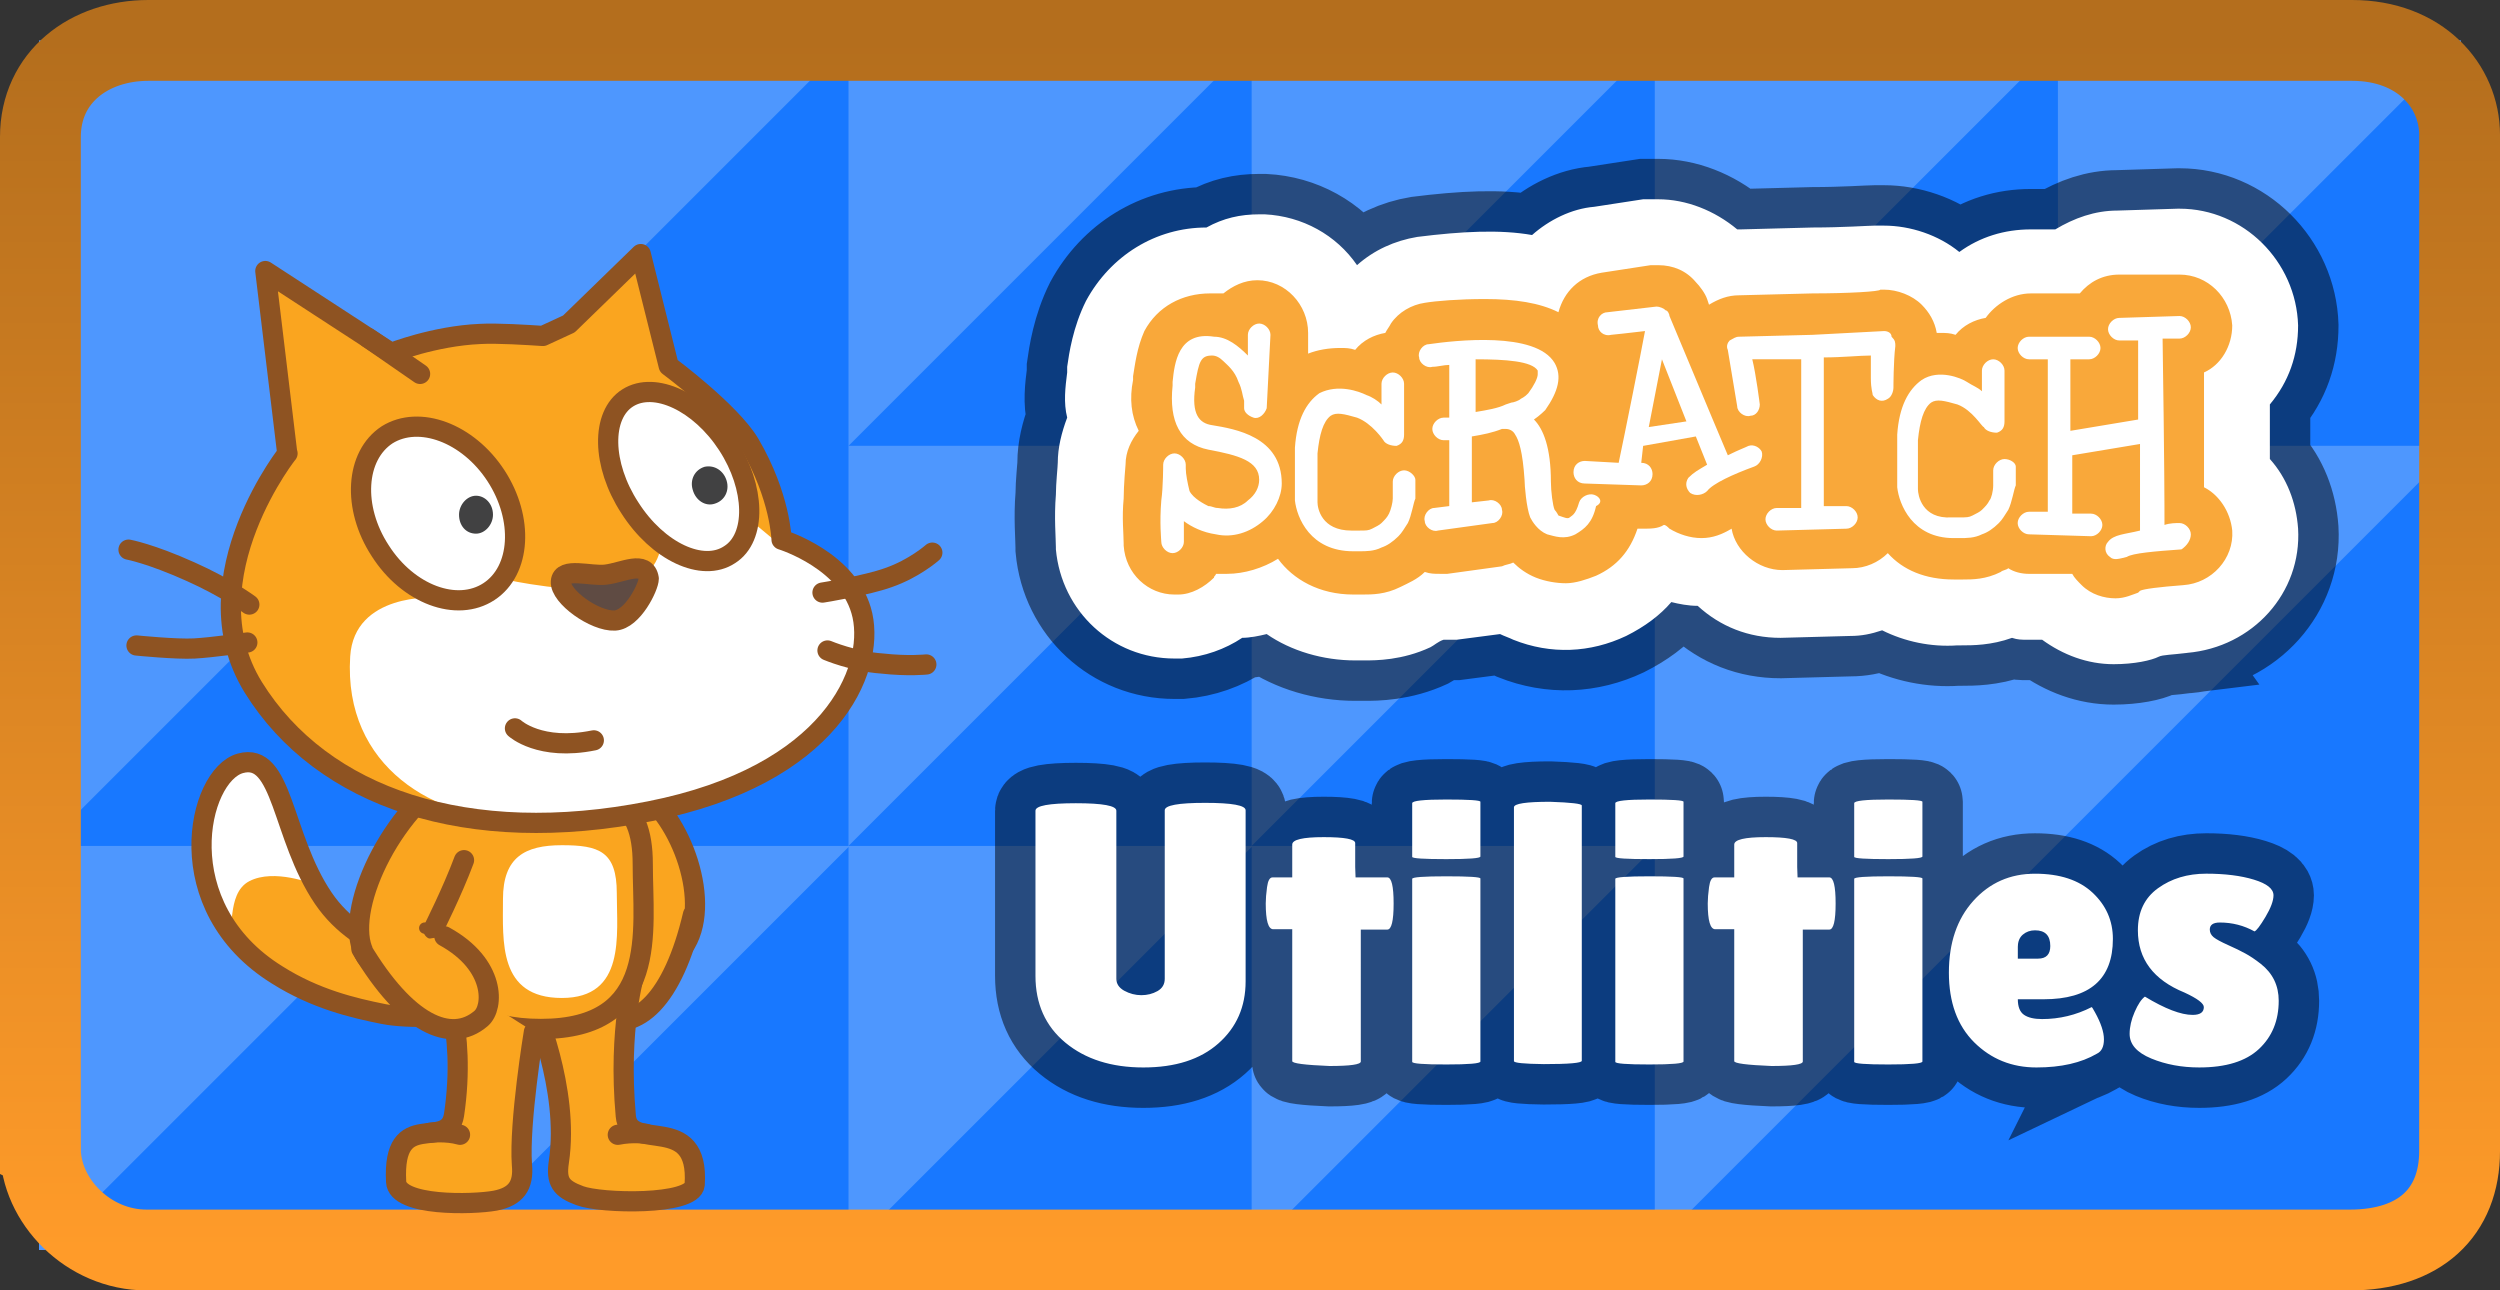 <svg version="1.1" xmlns="http://www.w3.org/2000/svg" xmlns:xlink="http://www.w3.org/1999/xlink" width="309.297" height="159.649" viewBox="0,0,309.297,159.649"><rect x="0" y="0" width="309.297" height="159.649" fill="#333333" stroke="none"/><defs><linearGradient x1="325" y1="125.176" x2="325" y2="274.824" gradientUnits="userSpaceOnUse" id="color-1"><stop offset="0" stop-color="#b46e1d"/><stop offset="1" stop-color="#ff9b29"/></linearGradient></defs><g transform="translate(-170.351,-120.176)"><g data-paper-data="{&quot;isPaintingLayer&quot;:true}" fill-rule="nonzero" stroke-miterlimit="10" stroke-dasharray="" stroke-dashoffset="0" style="mix-blend-mode: normal"><path d="M175.176,274.824v-149.649h299.649v149.649z" fill="#4e97fe" stroke="none" stroke-width="0" stroke-linecap="butt" stroke-linejoin="miter"/><path d="M275.33,274.833l49.874,-49.874v49.874z" fill="#1878ff" stroke="none" stroke-width="0" stroke-linecap="butt" stroke-linejoin="miter"/><path d="M325.203,274.833l49.874,-49.874v49.874z" fill="#1878ff" stroke="none" stroke-width="0" stroke-linecap="butt" stroke-linejoin="miter"/><path d="M225.456,274.833l49.874,-49.874v49.874z" fill="#1878ff" stroke="none" stroke-width="0" stroke-linecap="butt" stroke-linejoin="miter"/><path d="M175.883,274.833l49.874,-49.874v49.874z" fill="#1878ff" stroke="none" stroke-width="0" stroke-linecap="butt" stroke-linejoin="miter"/><path d="M275.33,224.833l49.874,-49.874v49.874z" fill="#1878ff" stroke="none" stroke-width="0" stroke-linecap="butt" stroke-linejoin="miter"/><path d="M325.203,224.833l49.874,-49.874v49.874z" fill="#1878ff" stroke="none" stroke-width="0" stroke-linecap="butt" stroke-linejoin="miter"/><path d="M375.077,274.407l99.447,-99.447v99.447z" fill="#1878ff" stroke="none" stroke-width="0" stroke-linecap="butt" stroke-linejoin="miter"/><path d="M175.883,224.833l99.447,-99.447v99.447z" fill="#1878ff" stroke="none" stroke-width="0" stroke-linecap="butt" stroke-linejoin="miter"/><g fill="#1878ff" stroke="none" stroke-width="0" stroke-linecap="butt" stroke-linejoin="miter"><path d="M275.33,175.333l49.874,-49.874v49.874z"/><path d="M325.203,175.333l49.874,-49.874v49.874z"/><path d="M375.077,175.333l49.874,-49.874v49.874z"/><path d="M424.951,175.333l49.874,-49.874v49.874z"/></g><path d="M175.351,262.329c0,-17.013 0,-95.045 0,-125.206c0,-7.423 6.041,-11.947 13.369,-11.947c29.184,0 220.143,0 272.61,0c8.46,0 13.319,5.658 13.319,11.698c0,16.612 0,95.113 0,125.705c0,7.602 -4.955,12.246 -13.568,12.246c-52.882,0 -243.677,0 -272.61,0c-7.204,0 -13.119,-6.097 -13.119,-12.496z" data-paper-data="{&quot;index&quot;:null}" fill="none" stroke="url(#color-1)" stroke-width="10" stroke-linecap="butt" stroke-linejoin="miter"/><path d="M314.452,220.424c0,-0.612 1.666,-0.919 4.998,-0.919c3.338,0 5.007,0.306 5.007,0.919v21.163c0,3.14 -1.123,5.701 -3.368,7.682c-2.239,1.981 -5.334,2.972 -9.285,2.972c-3.95,0 -7.162,-1.021 -9.636,-3.062c-2.474,-2.047 -3.71,-4.806 -3.71,-8.276v-20.425c0,-0.618 1.666,-0.928 4.998,-0.928c3.338,0 5.007,0.309 5.007,0.928v20.794c0,0.612 0.321,1.102 0.964,1.468c0.678,0.372 1.387,0.558 2.125,0.558c0.738,0 1.405,-0.168 1.999,-0.504c0.6,-0.342 0.901,-0.85 0.901,-1.522zM338.708,251.502c0,0.372 -1.291,0.558 -3.872,0.558c-3.074,-0.126 -4.611,-0.327 -4.611,-0.603v-16.318h-2.35c-0.618,0 -0.928,-1.063 -0.928,-3.188c0,-0.552 0.054,-1.228 0.162,-2.026c0.108,-0.798 0.333,-1.198 0.675,-1.198h2.441v-4.062c0,-0.612 1.297,-0.919 3.89,-0.919c2.6,0 3.899,0.246 3.899,0.738v2.954l0.045,1.288h3.926c0.522,0 0.783,1.078 0.783,3.233c0,2.149 -0.261,3.224 -0.783,3.224h-3.278zM353.505,251.502c0,0.246 -1.408,0.369 -4.224,0.369c-2.81,0 -4.215,-0.108 -4.215,-0.324v-22.64c0,-0.21 1.405,-0.315 4.215,-0.315c2.816,0 4.224,0.09 4.224,0.27zM353.505,226.142c0,0.216 -1.408,0.324 -4.224,0.324c-2.81,0 -4.215,-0.093 -4.215,-0.279v-6.637c0,-0.306 1.405,-0.459 4.215,-0.459c2.816,0 4.224,0.093 4.224,0.279zM366.048,251.412c0,0.276 -1.567,0.414 -4.701,0.414c-2.462,-0.03 -3.692,-0.153 -3.692,-0.369v-31.402c0,-0.456 1.492,-0.684 4.476,-0.684c2.612,0.09 3.917,0.243 3.917,0.459zM378.634,251.502c0,0.246 -1.408,0.369 -4.224,0.369c-2.81,0 -4.215,-0.108 -4.215,-0.324v-22.64c0,-0.21 1.405,-0.315 4.215,-0.315c2.816,0 4.224,0.09 4.224,0.27zM378.634,226.142c0,0.216 -1.408,0.324 -4.224,0.324c-2.81,0 -4.215,-0.093 -4.215,-0.279v-6.637c0,-0.306 1.405,-0.459 4.215,-0.459c2.816,0 4.224,0.093 4.224,0.279zM393.392,251.502c0,0.372 -1.291,0.558 -3.872,0.558c-3.074,-0.126 -4.611,-0.327 -4.611,-0.603v-16.318h-2.35c-0.618,0 -0.928,-1.063 -0.928,-3.188c0,-0.552 0.054,-1.228 0.162,-2.026c0.108,-0.798 0.333,-1.198 0.675,-1.198h2.441v-4.062c0,-0.612 1.297,-0.919 3.89,-0.919c2.6,0 3.899,0.246 3.899,0.738v2.954l0.045,1.288h3.926c0.522,0 0.783,1.078 0.783,3.233c0,2.149 -0.261,3.224 -0.783,3.224h-3.278zM408.19,251.502c0,0.246 -1.408,0.369 -4.224,0.369c-2.81,0 -4.215,-0.108 -4.215,-0.324v-22.64c0,-0.21 1.405,-0.315 4.215,-0.315c2.816,0 4.224,0.09 4.224,0.27zM408.19,226.142c0,0.216 -1.408,0.324 -4.224,0.324c-2.81,0 -4.215,-0.093 -4.215,-0.279v-6.637c0,-0.306 1.405,-0.459 4.215,-0.459c2.816,0 4.224,0.093 4.224,0.279zM429.774,250.539c-1.939,1.135 -4.431,1.702 -7.475,1.702c-3.044,0 -5.61,-1.036 -7.7,-3.107c-2.089,-2.077 -3.134,-4.953 -3.134,-8.627c0,-3.674 1.006,-6.631 3.017,-8.87c2.017,-2.245 4.563,-3.368 7.637,-3.368c3.074,0 5.448,0.783 7.123,2.35c1.675,1.567 2.513,3.473 2.513,5.719c0,4.977 -2.858,7.466 -8.573,7.466h-3.188c0,0.925 0.252,1.564 0.756,1.918c0.51,0.354 1.258,0.531 2.242,0.531c2.155,0 4.2,-0.492 6.133,-1.477c0.03,-0.03 0.168,0.183 0.414,0.639c0.738,1.327 1.108,2.444 1.108,3.35c0,0.907 -0.291,1.498 -0.874,1.774zM424.01,237.21c0,-1.291 -0.63,-1.936 -1.891,-1.936c-0.582,0 -1.084,0.177 -1.504,0.531c-0.414,0.354 -0.621,0.868 -0.621,1.54v1.432h2.495c1.015,0 1.522,-0.522 1.522,-1.567zM435.72,243.478c2.492,1.507 4.458,2.26 5.899,2.26c0.925,0 1.387,-0.321 1.387,-0.964c0,-0.462 -0.798,-1.063 -2.395,-1.801c-3.842,-1.567 -5.764,-4.134 -5.764,-7.7c0,-2.275 0.829,-4.01 2.486,-5.205c1.663,-1.201 3.653,-1.801 5.971,-1.801c2.323,0 4.29,0.246 5.899,0.738c1.615,0.492 2.422,1.138 2.422,1.936c0,0.672 -0.33,1.564 -0.991,2.675c-0.66,1.105 -1.114,1.702 -1.36,1.792c-1.321,-0.732 -2.75,-1.099 -4.287,-1.099c-0.829,0 -1.243,0.291 -1.243,0.874c0,0.366 0.159,0.681 0.477,0.946c0.324,0.258 0.916,0.579 1.774,0.964c0.865,0.384 1.579,0.732 2.143,1.045c0.57,0.306 1.21,0.735 1.918,1.288c1.477,1.165 2.215,2.687 2.215,4.566c0,2.456 -0.817,4.446 -2.45,5.971c-1.627,1.519 -4.086,2.278 -7.376,2.278c-2.179,0 -4.161,-0.369 -5.944,-1.108c-1.783,-0.738 -2.675,-1.753 -2.675,-3.044c0,-0.859 0.207,-1.762 0.621,-2.711c0.414,-0.955 0.838,-1.588 1.27,-1.9z" fill="none" stroke-opacity="0.502" stroke="#000000" stroke-width="10" stroke-linecap="square" stroke-linejoin="miter"/><path d="M314.452,220.424c0,-0.612 1.666,-0.919 4.998,-0.919c3.338,0 5.007,0.306 5.007,0.919v21.163c0,3.14 -1.123,5.701 -3.368,7.682c-2.239,1.981 -5.334,2.972 -9.285,2.972c-3.95,0 -7.162,-1.021 -9.636,-3.062c-2.474,-2.047 -3.71,-4.806 -3.71,-8.276v-20.425c0,-0.618 1.666,-0.928 4.998,-0.928c3.338,0 5.007,0.309 5.007,0.928v20.794c0,0.612 0.321,1.102 0.964,1.468c0.678,0.372 1.387,0.558 2.125,0.558c0.738,0 1.405,-0.168 1.999,-0.504c0.6,-0.342 0.901,-0.85 0.901,-1.522zM338.708,251.502c0,0.372 -1.291,0.558 -3.872,0.558c-3.074,-0.126 -4.611,-0.327 -4.611,-0.603v-16.318h-2.35c-0.618,0 -0.928,-1.063 -0.928,-3.188c0,-0.552 0.054,-1.228 0.162,-2.026c0.108,-0.798 0.333,-1.198 0.675,-1.198h2.441v-4.062c0,-0.612 1.297,-0.919 3.89,-0.919c2.6,0 3.899,0.246 3.899,0.738v2.954l0.045,1.288h3.926c0.522,0 0.783,1.078 0.783,3.233c0,2.149 -0.261,3.224 -0.783,3.224h-3.278zM353.505,251.502c0,0.246 -1.408,0.369 -4.224,0.369c-2.81,0 -4.215,-0.108 -4.215,-0.324v-22.64c0,-0.21 1.405,-0.315 4.215,-0.315c2.816,0 4.224,0.09 4.224,0.27zM353.505,226.142c0,0.216 -1.408,0.324 -4.224,0.324c-2.81,0 -4.215,-0.093 -4.215,-0.279v-6.637c0,-0.306 1.405,-0.459 4.215,-0.459c2.816,0 4.224,0.093 4.224,0.279zM366.048,251.412c0,0.276 -1.567,0.414 -4.701,0.414c-2.462,-0.03 -3.692,-0.153 -3.692,-0.369v-31.402c0,-0.456 1.492,-0.684 4.476,-0.684c2.612,0.09 3.917,0.243 3.917,0.459zM378.634,251.502c0,0.246 -1.408,0.369 -4.224,0.369c-2.81,0 -4.215,-0.108 -4.215,-0.324v-22.64c0,-0.21 1.405,-0.315 4.215,-0.315c2.816,0 4.224,0.09 4.224,0.27zM378.634,226.142c0,0.216 -1.408,0.324 -4.224,0.324c-2.81,0 -4.215,-0.093 -4.215,-0.279v-6.637c0,-0.306 1.405,-0.459 4.215,-0.459c2.816,0 4.224,0.093 4.224,0.279zM393.392,251.502c0,0.372 -1.291,0.558 -3.872,0.558c-3.074,-0.126 -4.611,-0.327 -4.611,-0.603v-16.318h-2.35c-0.618,0 -0.928,-1.063 -0.928,-3.188c0,-0.552 0.054,-1.228 0.162,-2.026c0.108,-0.798 0.333,-1.198 0.675,-1.198h2.441v-4.062c0,-0.612 1.297,-0.919 3.89,-0.919c2.6,0 3.899,0.246 3.899,0.738v2.954l0.045,1.288h3.926c0.522,0 0.783,1.078 0.783,3.233c0,2.149 -0.261,3.224 -0.783,3.224h-3.278zM408.19,251.502c0,0.246 -1.408,0.369 -4.224,0.369c-2.81,0 -4.215,-0.108 -4.215,-0.324v-22.64c0,-0.21 1.405,-0.315 4.215,-0.315c2.816,0 4.224,0.09 4.224,0.27zM408.19,226.142c0,0.216 -1.408,0.324 -4.224,0.324c-2.81,0 -4.215,-0.093 -4.215,-0.279v-6.637c0,-0.306 1.405,-0.459 4.215,-0.459c2.816,0 4.224,0.093 4.224,0.279zM429.774,250.539c-1.939,1.135 -4.431,1.702 -7.475,1.702c-3.044,0 -5.61,-1.036 -7.7,-3.107c-2.089,-2.077 -3.134,-4.953 -3.134,-8.627c0,-3.674 1.006,-6.631 3.017,-8.87c2.017,-2.245 4.563,-3.368 7.637,-3.368c3.074,0 5.448,0.783 7.123,2.35c1.675,1.567 2.513,3.473 2.513,5.719c0,4.977 -2.858,7.466 -8.573,7.466h-3.188c0,0.925 0.252,1.564 0.756,1.918c0.51,0.354 1.258,0.531 2.242,0.531c2.155,0 4.2,-0.492 6.133,-1.477c0.03,-0.03 0.168,0.183 0.414,0.639c0.738,1.327 1.108,2.444 1.108,3.35c0,0.907 -0.291,1.498 -0.874,1.774zM424.01,237.21c0,-1.291 -0.63,-1.936 -1.891,-1.936c-0.582,0 -1.084,0.177 -1.504,0.531c-0.414,0.354 -0.621,0.868 -0.621,1.54v1.432h2.495c1.015,0 1.522,-0.522 1.522,-1.567zM435.72,243.478c2.492,1.507 4.458,2.26 5.899,2.26c0.925,0 1.387,-0.321 1.387,-0.964c0,-0.462 -0.798,-1.063 -2.395,-1.801c-3.842,-1.567 -5.764,-4.134 -5.764,-7.7c0,-2.275 0.829,-4.01 2.486,-5.205c1.663,-1.201 3.653,-1.801 5.971,-1.801c2.323,0 4.29,0.246 5.899,0.738c1.615,0.492 2.422,1.138 2.422,1.936c0,0.672 -0.33,1.564 -0.991,2.675c-0.66,1.105 -1.114,1.702 -1.36,1.792c-1.321,-0.732 -2.75,-1.099 -4.287,-1.099c-0.829,0 -1.243,0.291 -1.243,0.874c0,0.366 0.159,0.681 0.477,0.946c0.324,0.258 0.916,0.579 1.774,0.964c0.865,0.384 1.579,0.732 2.143,1.045c0.57,0.306 1.21,0.735 1.918,1.288c1.477,1.165 2.215,2.687 2.215,4.566c0,2.456 -0.817,4.446 -2.45,5.971c-1.627,1.519 -4.086,2.278 -7.376,2.278c-2.179,0 -4.161,-0.369 -5.944,-1.108c-1.783,-0.738 -2.675,-1.753 -2.675,-3.044c0,-0.859 0.207,-1.762 0.621,-2.711c0.414,-0.955 0.838,-1.588 1.27,-1.9z" fill="#ffffff" stroke="none" stroke-width="1" stroke-linecap="square" stroke-linejoin="miter"/><path d="M246.049,218.592l5.196,0.819c4.883,5.023 7.631,16.125 1.809,19.667c-0.422,0.258 -8.394,-1.233 -8.91,-1.06" fill="#faa51f" stroke="#8e5322" stroke-width="2.5" stroke-linecap="round" stroke-linejoin="round"/><path d="M256.086,233.331c-2.453,10.475 -6.93,14.628 -11.487,12.7c-1.943,-0.803 -3.165,-6.482 1.847,-11.745" fill="#faa51f" stroke="#8e5322" stroke-width="2.5" stroke-linecap="round" stroke-linejoin="round"/><path d="M232.453,237.467c0.865,0.865 2.596,2.348 -1.235,5.931c-3.828,3.583 -12.476,2.471 -13.464,2.224c-3.706,-0.741 -8.401,-1.853 -13.096,-4.818c-13.589,-8.399 -9.883,-24.708 -4.571,-26.19c5.312,-1.481 5.065,9.02 10.254,16.678c2.347,3.46 5.559,5.313 8.401,6.549c3.953,1.853 12.848,-1.112 13.713,-0.373z" fill="#faa51f" stroke="none" stroke-width="1" stroke-linecap="butt" stroke-linejoin="miter"/><path d="M205.152,219.927c1.358,3.459 3.953,9.636 3.953,9.636c0,0 -4.818,-1.978 -7.906,-0.371c-3.088,1.605 -1.482,7.164 -3.088,5.434c-1.112,-1.975 -2.841,-5.189 -3.088,-9.758c-0.122,-4.571 2.718,-10.13 5.312,-10.377c2.718,0 3.706,2.222 4.818,5.436z" fill="#ffffff" stroke="none" stroke-width="1" stroke-linecap="butt" stroke-linejoin="miter"/><path d="M232.453,237.467c0.865,0.865 2.596,2.348 -1.235,5.931c-3.828,3.583 -12.476,2.471 -13.464,2.224c-3.706,-0.741 -8.401,-1.853 -13.096,-4.818c-13.589,-8.399 -9.883,-24.708 -4.571,-26.19c5.312,-1.481 5.065,9.02 10.254,16.678c2.347,3.46 5.559,5.313 8.401,6.549c3.953,1.853 12.848,-1.112 13.713,-0.373z" fill="none" stroke="#8e5322" stroke-width="2.5" stroke-linecap="round" stroke-linejoin="round"/><path d="M248.884,240.556c0,0 -2.1,6.795 -1.112,17.667c0.371,4.694 9.142,-0.618 8.524,8.523c-0.247,2.596 -11.613,2.347 -14.207,1.36c-2.347,-0.865 -2.965,-1.73 -2.596,-4.2c1.36,-9.018 -3.212,-19.395 -3.212,-19.395" fill="#faa51f" stroke="#8e5322" stroke-width="2.5" stroke-linecap="round" stroke-linejoin="round"/><path d="M246.784,260.571c1.853,-0.371 3.459,-0.124 3.459,-0.124" fill="#faa51f" stroke="#8e5322" stroke-width="2.5" stroke-linecap="round" stroke-linejoin="round"/><path d="M249.872,227.092c0,8.277 2.1,20.384 -12.601,20.384c-14.701,0 -13.342,-11.118 -13.342,-19.395c0,-8.277 5.065,-10.501 13.342,-10.501c8.277,0 12.601,1.235 12.601,9.512z" fill="#faa51f" stroke="#8e5322" stroke-width="2.5" stroke-linecap="round" stroke-linejoin="round"/><path d="M246.66,230.673c0,5.189 1.112,12.971 -6.795,12.971c-7.905,0 -7.287,-7.04 -7.287,-12.229c0,-5.189 2.718,-6.671 7.287,-6.671c4.571,-0.001 6.795,0.741 6.795,5.929z" fill="#ffffff" stroke="none" stroke-width="1" stroke-linecap="butt" stroke-linejoin="miter"/><path d="M236.405,247.844c0,0 -1.853,11.242 -1.482,16.431c0.247,2.596 -0.74,3.954 -3.334,4.449c-2.718,0.494 -12.107,0.741 -12.23,-2.347c-0.494,-9.388 6.424,-3.583 7.165,-8.277c1.606,-10.748 -1.606,-17.542 -1.606,-17.542" fill="#faa51f" stroke="#8e5322" stroke-width="2.5" stroke-linecap="round" stroke-linejoin="round"/><path d="M223.559,260.322c0,0 1.977,-0.246 3.706,0.247" fill="#faa51f" stroke="#8e5322" stroke-width="2.5" stroke-linecap="round" stroke-linejoin="round"/><path d="M226.091,237.037c-0.205,-0.115 -9.598,2.409 -9.772,2.261c-4.12,-3.507 0.414,-15.934 8.475,-22.336l9.758,1.73" fill="#faa51f" stroke="#8e5322" stroke-width="2.5" stroke-linecap="round" stroke-linejoin="round"/><path d="M227.759,226.596c-1.439,3.873 -3.807,8.567 -3.807,8.567" fill="#faa51f" stroke="#8e5322" stroke-width="2.5" stroke-linecap="round" stroke-linejoin="round"/><path d="M222.897,234.997l1.481,0.372" fill="none" stroke="#8e5322" stroke-width="1.4" stroke-linecap="round" stroke-linejoin="round"/><path d="M240.731,160.257l8.895,-8.648l3.459,13.836c0,0 7.659,5.684 10.007,9.636c3.83,6.549 3.952,11.86 3.952,11.86c0,0 8.525,2.594 10.008,9.389c1.482,6.795 -3.83,19.766 -26.312,24.213c-22.484,4.447 -40.522,-1.606 -49.045,-15.319c-8.401,-13.589 4.942,-29.896 4.199,-28.908l-2.718,-22.607l15.566,10.13c0,0 5.311,-2.1 10.995,-2.347c2.099,-0.124 5.93,0.124 7.783,0.247z" fill="#faa51f" stroke="none" stroke-width="1" stroke-linecap="butt" stroke-linejoin="miter"/><path d="M266.55,187.56c0,0 8.153,1.977 9.636,8.771c1.853,6.795 -4.202,19.643 -25.449,23.472c-4.818,0.865 -9.142,1.73 -15.936,1.73c-10.501,0.122 -21.99,-6.424 -21.125,-20.137c0.493,-7.906 10.501,-7.289 10.501,-7.289l8.771,-2.224c0,0 8.771,1.975 13.96,0.865c5.189,-1.112 5.189,-5.189 5.189,-5.189l10.871,-3.213l2.965,2.471z" fill="#ffffff" stroke="none" stroke-width="1" stroke-linecap="butt" stroke-linejoin="miter"/><path d="M285.698,188.548c0,0 -2.222,1.977 -5.436,3.088c-2.719,0.988 -8.154,1.853 -8.154,1.853" fill="none" stroke="#8e5322" stroke-width="2.5" stroke-linecap="round" stroke-linejoin="round"/><path d="M284.956,202.384c0,0 -2.224,0.247 -5.559,-0.125c-3.458,-0.246 -6.67,-1.606 -6.67,-1.606" fill="none" stroke="#8e5322" stroke-width="2.5" stroke-linecap="round" stroke-linejoin="round"/><path d="M222.323,166.435l-6.424,-4.447" fill="none" stroke="#8e5322" stroke-width="2.5" stroke-linecap="round" stroke-linejoin="round"/><path d="M240.731,160.257l8.895,-8.648l3.459,13.836c0,0 7.659,5.684 10.007,9.636c3.83,6.549 3.952,11.86 3.952,11.86c0,0 8.525,2.594 10.008,9.389c1.482,6.795 -3.83,19.766 -26.312,24.213c-22.484,4.447 -40.522,-1.606 -49.045,-15.319c-8.401,-13.589 4.942,-29.896 4.199,-28.908l-2.718,-22.607l15.566,10.13c0,0 5.311,-2.1 10.995,-2.347c2.099,-0.124 5.93,0.124 7.783,0.247z" fill="none" stroke="#8e5322" stroke-width="2.5" stroke-linecap="round" stroke-linejoin="round"/><path d="M200.951,199.665c0,0 -4.324,0.618 -6.548,0.741c-2.224,0.124 -7.165,-0.371 -7.165,-0.371" fill="none" stroke="#8e5322" stroke-width="2.5" stroke-linecap="round" stroke-linejoin="round"/><path d="M186.251,188.177c0,0 2.718,0.493 7.659,2.718c4.446,1.977 7.288,4.077 7.288,4.077" fill="none" stroke="#8e5322" stroke-width="2.5" stroke-linecap="round" stroke-linejoin="round"/><path d="M260.373,175.206c3.459,5.312 3.581,11.489 0.247,13.589c-3.336,2.224 -8.895,-0.371 -12.354,-5.806c-3.46,-5.312 -3.583,-11.489 -0.247,-13.589c3.336,-2.1 8.895,0.494 12.354,5.806z" fill="#ffffff" stroke="#8e5322" stroke-width="2.5" stroke-linecap="round" stroke-linejoin="round"/><path d="M260.25,179.652c0.372,1.235 -0.246,2.471 -1.481,2.841c-1.112,0.372 -2.347,-0.371 -2.718,-1.728c-0.371,-1.235 0.247,-2.471 1.482,-2.841c1.234,-0.247 2.346,0.493 2.717,1.728" fill="#414142" stroke="none" stroke-width="1" stroke-linecap="butt" stroke-linejoin="miter"/><path d="M231.712,179.034c3.459,5.312 3.088,11.736 -0.865,14.332c-3.953,2.594 -10.007,0.371 -13.464,-5.066c-3.46,-5.312 -3.088,-11.736 0.864,-14.33c3.953,-2.47 10.007,-0.246 13.466,5.065z" fill="#ffffff" stroke="#8e5322" stroke-width="2.5" stroke-linecap="round" stroke-linejoin="round"/><path d="M231.342,183.854c0,1.235 -0.988,2.346 -2.1,2.346c-1.235,0 -2.1,-0.988 -2.1,-2.346c0,-1.235 0.988,-2.347 2.1,-2.347c1.112,0 2.1,0.987 2.1,2.347" fill="#414142" stroke="none" stroke-width="1" stroke-linecap="butt" stroke-linejoin="miter"/><path d="M245.301,191.266c2.1,-0.247 4.942,-1.853 5.312,0.493c0,0.99 -1.977,5.066 -4.199,5.189c-2.471,0.125 -6.795,-2.964 -6.671,-4.817c0.124,-1.853 3.705,-0.618 5.558,-0.865z" fill="#5f4b43" stroke="#8e5322" stroke-width="2.5" stroke-linecap="round" stroke-linejoin="round"/><path d="M243.818,211.772c-6.67,1.36 -9.758,-1.482 -9.758,-1.482" fill="#ffffff" stroke="#8e5322" stroke-width="2.5" stroke-linecap="round" stroke-linejoin="round"/><path d="M225.328,236.016c6.373,3.49 6.144,8.816 4.535,10.17c-3.757,3.221 -9.281,0.626 -14.802,-8.609" fill="#faa51f" stroke="#8e5322" stroke-width="2.5" stroke-linecap="round" stroke-linejoin="round"/><g stroke-linecap="butt" stroke-linejoin="miter"><path d="M440.932,200.953c-1.863,0.233 -3.027,0.233 -3.493,0.466c-0.931,0.466 -3.027,0.931 -5.589,0.931c-3.26,0 -6.287,-1.164 -8.849,-3.027h-1.863c-0.699,0 -1.164,0 -1.863,-0.233c-2.561,0.931 -4.89,0.931 -6.287,0.931h-0.466c-3.26,0.233 -6.52,-0.466 -9.314,-1.863c-1.397,0.466 -2.561,0.699 -3.959,0.699l-8.616,0.233c-3.959,0 -7.451,-1.397 -10.246,-3.959c-1.164,0 -2.329,-0.233 -3.26,-0.466c-1.397,1.63 -3.26,3.027 -5.589,4.191c-4.424,2.096 -9.314,2.329 -13.971,0.466c-0.466,-0.233 -1.164,-0.466 -1.63,-0.699l-5.356,0.699h-1.63c-0.699,0.233 -1.164,0.699 -1.63,0.931c-3.493,1.63 -6.753,1.63 -8.15,1.63h-1.164c-3.959,0 -7.917,-1.164 -10.944,-3.26c-0.931,0.233 -2.096,0.466 -3.027,0.466c-2.096,1.397 -4.657,2.329 -7.451,2.561h-0.931c-7.684,0 -13.971,-5.821 -14.67,-13.506v-0.233c0,-1.164 -0.233,-3.726 0,-6.52c0,-1.397 0.233,-3.493 0.233,-3.959c0,-1.863 0.466,-3.726 1.164,-5.589c-0.466,-1.863 -0.233,-3.726 0,-5.589v-0.699c0.233,-1.63 0.699,-4.89 2.329,-8.15c3.027,-5.589 8.616,-9.081 14.903,-9.081c2.096,-1.164 4.191,-1.63 6.52,-1.63h0.699c4.657,0.233 8.849,2.561 11.41,6.287c2.096,-1.863 4.657,-3.027 7.451,-3.493c5.589,-0.699 10.246,-0.931 14.204,-0.233c2.096,-1.863 4.89,-3.26 7.684,-3.493l6.054,-0.931h1.863c3.493,0 6.986,1.397 9.78,3.726h0.466l8.849,-0.233c3.726,0 6.986,-0.233 7.684,-0.233h1.164c3.26,0 6.753,1.164 9.314,3.26c2.561,-1.863 5.589,-2.794 8.849,-2.794h3.027c2.329,-1.397 4.89,-2.329 7.684,-2.329l7.451,-0.233h0.233c7.917,0 14.437,6.52 14.67,14.437c0,3.726 -1.164,6.986 -3.493,9.78v6.753c2.096,2.329 3.26,5.356 3.493,8.616c0.466,7.917 -5.589,14.67 -13.739,15.369z" fill="none" stroke-opacity="0.502" stroke="#000000" stroke-width="10"/><path d="M440.932,200.953c-1.863,0.233 -3.027,0.233 -3.493,0.466c-0.931,0.466 -3.027,0.931 -5.589,0.931c-3.26,0 -6.287,-1.164 -8.849,-3.027h-1.863c-0.699,0 -1.164,0 -1.863,-0.233c-2.561,0.931 -4.89,0.931 -6.287,0.931h-0.466c-3.26,0.233 -6.52,-0.466 -9.314,-1.863c-1.397,0.466 -2.561,0.699 -3.959,0.699l-8.616,0.233c-3.959,0 -7.451,-1.397 -10.246,-3.959c-1.164,0 -2.329,-0.233 -3.26,-0.466c-1.397,1.63 -3.26,3.027 -5.589,4.191c-4.424,2.096 -9.314,2.329 -13.971,0.466c-0.466,-0.233 -1.164,-0.466 -1.63,-0.699l-5.356,0.699h-1.63c-0.699,0.233 -1.164,0.699 -1.63,0.931c-3.493,1.63 -6.753,1.63 -8.15,1.63h-1.164c-3.959,0 -7.917,-1.164 -10.944,-3.26c-0.931,0.233 -2.096,0.466 -3.027,0.466c-2.096,1.397 -4.657,2.329 -7.451,2.561h-0.931c-7.684,0 -13.971,-5.821 -14.67,-13.506v-0.233c0,-1.164 -0.233,-3.726 0,-6.52c0,-1.397 0.233,-3.493 0.233,-3.959c0,-1.863 0.466,-3.726 1.164,-5.589c-0.466,-1.863 -0.233,-3.726 0,-5.589v-0.699c0.233,-1.63 0.699,-4.89 2.329,-8.15c3.027,-5.589 8.616,-9.081 14.903,-9.081c2.096,-1.164 4.191,-1.63 6.52,-1.63h0.699c4.657,0.233 8.849,2.561 11.41,6.287c2.096,-1.863 4.657,-3.027 7.451,-3.493c5.589,-0.699 10.246,-0.931 14.204,-0.233c2.096,-1.863 4.89,-3.26 7.684,-3.493l6.054,-0.931h1.863c3.493,0 6.986,1.397 9.78,3.726h0.466l8.849,-0.233c3.726,0 6.986,-0.233 7.684,-0.233h1.164c3.26,0 6.753,1.164 9.314,3.26c2.561,-1.863 5.589,-2.794 8.849,-2.794h3.027c2.329,-1.397 4.89,-2.329 7.684,-2.329l7.451,-0.233h0.233c7.917,0 14.437,6.52 14.67,14.437c0,3.726 -1.164,6.986 -3.493,9.78v6.753c2.096,2.329 3.26,5.356 3.493,8.616c0.466,7.917 -5.589,14.67 -13.739,15.369z" fill="#ffffff" stroke="none" stroke-width="1"/><path d="M440.466,192.57c-3.027,0.233 -4.89,0.466 -5.356,0.699l-0.233,0.233c-0.699,0.233 -1.63,0.699 -2.794,0.699c-1.397,0 -3.027,-0.466 -4.191,-1.63c-0.466,-0.466 -0.931,-0.931 -1.164,-1.397h-5.356c-0.931,0 -1.863,-0.233 -2.561,-0.699c-0.233,0.233 -0.699,0.233 -0.931,0.466c-1.863,0.931 -3.493,0.931 -4.657,0.931h-1.164c-3.493,0 -6.287,-1.164 -8.15,-3.26c-1.164,1.164 -2.794,1.863 -4.424,1.863l-8.616,0.233c-3.027,0 -5.821,-2.329 -6.287,-5.123c-1.164,0.699 -2.329,1.164 -3.726,1.164c-1.397,0 -2.794,-0.466 -3.959,-1.164c-0.233,-0.233 -0.466,-0.466 -0.699,-0.466c-0.699,0.466 -1.63,0.466 -2.561,0.466h-0.699c-0.931,2.794 -2.561,4.657 -5.123,5.821c-1.164,0.466 -2.561,0.931 -3.726,0.931c-1.164,0 -2.561,-0.233 -3.726,-0.699c-1.164,-0.466 -2.096,-1.164 -2.794,-1.863c-0.466,0.233 -0.931,0.233 -1.397,0.466l-6.753,0.931h-0.931c-0.699,0 -1.164,0 -1.863,-0.233c-0.931,0.931 -2.096,1.397 -3.027,1.863c-1.863,0.931 -3.493,0.931 -4.657,0.931h-1.164c-4.191,0 -7.451,-1.863 -9.314,-4.424c-1.863,1.164 -4.191,1.863 -6.287,1.863h-1.397c0,0.233 -0.233,0.233 -0.233,0.466c-1.164,1.164 -2.794,2.096 -4.424,2.096h-0.466c-3.26,0 -6.054,-2.561 -6.287,-6.054v-0.233c0,-1.164 -0.233,-3.26 0,-5.589c0,-1.63 0.233,-4.191 0.233,-4.191c0,-1.63 0.699,-3.027 1.63,-4.191c-0.931,-1.863 -1.164,-3.959 -0.699,-6.287v-0.466c0.233,-1.397 0.466,-3.493 1.397,-5.589c1.63,-3.027 4.657,-4.657 8.15,-4.657h1.63c1.164,-0.931 2.561,-1.63 4.191,-1.63c3.493,0 6.287,3.027 6.287,6.52v2.561c1.164,-0.466 2.561,-0.699 3.959,-0.699c0.699,0 1.164,0 1.863,0.233c0.931,-1.164 2.329,-1.863 3.726,-2.096c0.233,-0.466 0.466,-0.699 0.699,-1.164c0.931,-1.397 2.561,-2.329 4.191,-2.561c1.397,-0.233 4.191,-0.466 7.451,-0.466c3.726,0 6.753,0.466 9.081,1.63c0.699,-2.561 2.561,-4.424 5.356,-4.89l6.054,-0.931h0.931c1.863,0 3.493,0.699 4.657,2.096c0.466,0.466 1.164,1.397 1.397,2.096l0.233,0.699c1.164,-0.699 2.329,-1.164 3.726,-1.164l9.081,-0.233c4.424,0 8.383,-0.233 8.383,-0.466h0.466c1.63,0 3.493,0.699 4.657,1.863c0.931,0.931 1.63,2.096 1.863,3.493h0.466c0.699,0 1.164,0 1.863,0.233c0.931,-1.164 2.329,-1.863 3.726,-2.096c1.164,-1.63 3.26,-3.027 5.589,-3.027h6.054c1.164,-1.397 2.794,-2.329 4.89,-2.329h7.451c3.493,0 6.287,2.794 6.52,6.287c0,2.561 -1.397,4.89 -3.493,5.821v14.204c1.863,0.931 3.26,3.027 3.493,5.356c0.233,3.493 -2.561,6.52 -6.054,6.753z" fill="#f9a83a" stroke="none" stroke-width="1"/><path d="M378.992,172.311l-4.657,0.699l1.63,-8.383z" fill="#f9a83a" stroke="none" stroke-width="1"/><path d="M320.312,172.777c2.794,0.466 8.616,1.397 8.616,7.219c0,1.63 -0.931,3.493 -2.329,4.657c-1.63,1.397 -3.726,2.096 -5.821,1.63c-1.63,-0.233 -3.027,-0.931 -3.959,-1.63v2.561c0,0.699 -0.699,1.397 -1.397,1.397c-0.699,0 -1.397,-0.699 -1.397,-1.397c0,-0.233 -0.233,-2.329 0,-5.123c0.233,-1.63 0.233,-4.424 0.233,-4.424c0,-0.699 0.699,-1.397 1.397,-1.397c0.699,0 1.397,0.699 1.397,1.397v0.466c0,0.699 0.233,1.863 0.466,2.794c0.466,0.931 1.863,1.63 2.329,1.863c0.466,0 0.699,0.233 1.164,0.233c1.397,0.233 2.794,0 3.726,-0.931c0.931,-0.699 1.397,-1.63 1.397,-2.561c0,-2.329 -2.561,-3.027 -6.287,-3.726c-3.493,-0.699 -4.89,-3.493 -4.424,-7.917v-0.466c0.233,-2.329 0.699,-6.287 5.123,-5.589c1.63,0 3.027,1.164 4.191,2.329v-2.561c0,-0.699 0.699,-1.397 1.397,-1.397c0.699,0 1.397,0.699 1.397,1.397c0,0.233 -0.466,9.081 -0.466,9.081c-0.233,0.699 -0.931,1.397 -1.63,1.164c-0.699,-0.233 -1.164,-0.699 -1.164,-1.164v-0.931c-0.233,-0.699 -0.233,-1.397 -0.699,-2.329c-0.466,-1.397 -1.397,-2.096 -1.863,-2.561c-0.466,-0.466 -0.931,-0.699 -1.397,-0.699c-1.397,0 -1.63,0.699 -2.096,3.493v0.466c-0.466,3.26 0.466,4.424 2.096,4.657M359.432,168.819c0.699,-0.931 1.164,-1.863 1.164,-2.329v-0.466c-0.699,-1.164 -3.959,-1.397 -7.684,-1.397v6.52c1.397,-0.233 2.794,-0.466 3.726,-0.931l0.699,-0.233c0.233,0 0.931,-0.233 1.164,-0.466c0.466,-0.233 0.699,-0.466 0.931,-0.699M367.582,181.393c0.699,0.233 1.164,0.931 0.233,1.397c-0.466,2.096 -1.397,2.794 -2.561,3.493c-1.397,0.699 -2.561,0.233 -3.493,0c-1.164,-0.466 -1.863,-1.63 -2.096,-2.096c-0.466,-1.164 -0.699,-3.959 -0.699,-4.657c-0.233,-3.493 -0.699,-4.89 -1.164,-5.589c-0.233,-0.466 -0.699,-0.699 -1.164,-0.699h-0.466c-1.164,0.466 -2.329,0.699 -3.726,0.931v8.15l2.096,-0.233c0.699,-0.233 1.63,0.466 1.63,1.164c0.233,0.699 -0.466,1.63 -1.164,1.63l-6.753,0.931c-0.699,0.233 -1.63,-0.466 -1.63,-1.164c-0.233,-0.699 0.466,-1.63 1.164,-1.63l1.863,-0.233v-8.15h-0.699c-0.699,0 -1.397,-0.699 -1.397,-1.397c0,-0.699 0.699,-1.397 1.397,-1.397h0.699v-6.52c-0.699,0 -1.397,0.233 -2.096,0.233c-0.699,0.233 -1.63,-0.466 -1.63,-1.164c-0.233,-0.699 0.466,-1.63 1.164,-1.63c3.26,-0.466 13.273,-1.63 15.601,2.329c0.931,1.63 0.466,3.493 -1.164,5.821c0,0 -0.699,0.699 -1.397,1.164c1.164,1.164 2.096,3.493 2.096,7.684c0,1.164 0.233,3.027 0.466,3.493c0.233,0.233 0.466,0.699 0.466,0.699c0.699,0.233 1.164,0.466 1.397,0.233c0.233,-0.233 0.699,-0.233 1.164,-1.863c0.233,-0.699 1.164,-1.164 1.863,-0.931M418.345,176.969c0.699,0 1.397,0.466 1.397,0.931v2.329c-0.233,0.466 -0.466,2.096 -0.931,3.027c-0.466,0.699 -0.699,1.164 -1.164,1.63c-0.699,0.699 -1.397,1.164 -2.096,1.397c-0.931,0.466 -1.863,0.466 -2.794,0.466h-0.699c-5.123,0 -6.753,-4.191 -6.986,-6.287v-6.52c0.233,-3.493 1.397,-5.589 3.027,-6.753c2.096,-1.397 4.89,-0.233 5.589,0.233c0.699,0.466 1.397,0.699 1.863,1.164v-2.561c0,-0.699 0.699,-1.397 1.397,-1.397c0.699,0 1.397,0.699 1.397,1.397v6.287c0,0.699 -0.233,1.164 -0.931,1.397c-0.699,0 -1.397,-0.233 -1.63,-0.699c-0.233,0 -1.397,-2.096 -3.26,-2.794c-1.63,-0.466 -2.561,-0.699 -3.26,-0.233c-0.931,0.699 -1.397,2.329 -1.63,4.657v6.054c0,0.699 0.466,3.726 4.191,3.493h0.931c0.931,0 1.164,0 1.63,-0.233c0.466,-0.233 0.931,-0.466 1.164,-0.699c0.466,-0.466 0.699,-0.699 0.931,-1.164c0.233,-0.233 0.466,-1.164 0.466,-1.863v-1.863c0,-0.699 0.699,-1.397 1.397,-1.397M441.398,186.283c0,0.699 -0.466,1.397 -1.164,1.863c-3.26,0.233 -6.054,0.466 -6.753,0.931c-0.931,0.233 -1.63,0.466 -2.096,0c-0.699,-0.466 -0.699,-1.397 -0.233,-1.863c0.699,-0.931 2.096,-0.931 3.959,-1.397v-10.711l-8.383,1.397v7.219h2.329c0.699,0 1.397,0.699 1.397,1.397c0,0.699 -0.699,1.397 -1.397,1.397l-7.684,-0.233c-0.699,0 -1.397,-0.699 -1.397,-1.397c0,-0.699 0.699,-1.397 1.397,-1.397h2.329v-18.861h-2.329c-0.699,0 -1.397,-0.699 -1.397,-1.397c0,-0.699 0.699,-1.397 1.397,-1.397h7.451c0.699,0 1.397,0.699 1.397,1.397c0,0.699 -0.699,1.397 -1.397,1.397h-2.329v8.849l8.383,-1.397v-9.78h-2.329c-0.699,0 -1.397,-0.699 -1.397,-1.397c0,-0.699 0.699,-1.397 1.397,-1.397l7.451,-0.233c0.699,0 1.397,0.699 1.397,1.397c0,0.699 -0.699,1.397 -1.397,1.397h-2.096c0.233,15.834 0.233,20.724 0.233,23.053c0.699,-0.233 1.397,-0.233 1.863,-0.233c0.699,0 1.397,0.699 1.397,1.397" fill="#ffffff" stroke="none" stroke-width="1"/><path d="M378.992,172.311l-3.027,-7.684l-1.63,8.383zM386.676,175.339c0.699,-0.233 1.397,0.233 1.63,0.699c0.233,0.699 -0.233,1.63 -0.931,1.863c-2.561,0.931 -5.123,2.096 -5.821,3.027c-0.466,0.466 -1.397,0.699 -2.096,0.233c-0.466,-0.466 -0.699,-1.164 -0.233,-1.863c0.699,-0.699 1.164,-0.931 2.329,-1.63l-1.397,-3.493l-6.52,1.164l-0.233,2.096c0.931,0 1.397,0.699 1.397,1.397c0,0.931 -0.699,1.397 -1.397,1.397l-6.986,-0.233c-0.931,0 -1.397,-0.699 -1.397,-1.397c0,-0.931 0.699,-1.397 1.397,-1.397l4.191,0.233c0.699,-3.26 2.794,-13.739 3.26,-16.3c-1.863,0.233 -4.191,0.466 -4.191,0.466c-0.931,0.233 -1.63,-0.466 -1.63,-1.164c-0.233,-0.931 0.466,-1.63 1.164,-1.63l6.054,-0.699c0.466,0 0.931,0.233 1.164,0.466c0.233,0 0.466,0.466 0.466,0.699l5.356,12.807l1.863,4.424c1.397,-0.699 2.096,-0.931 2.561,-1.164" fill="#ffffff" stroke="none" stroke-width="1"/><path d="M403.442,161.134c0.466,0 0.931,0.233 0.931,0.699c0.466,0.466 0.466,0.699 0.466,1.164c-0.233,1.863 -0.233,5.123 -0.233,5.123c0,0.466 -0.233,1.164 -0.699,1.397c-0.699,0.466 -1.397,0.233 -1.863,-0.466c0,-0.233 -0.233,-0.699 -0.233,-2.096v-2.794c-1.397,0 -3.493,0.233 -5.821,0.233v18.396h2.794c0.699,0 1.397,0.699 1.397,1.397c0,0.699 -0.699,1.397 -1.397,1.397l-8.616,0.233c-0.699,0 -1.397,-0.699 -1.397,-1.397c0,-0.699 0.699,-1.397 1.397,-1.397h3.027v-18.396h-6.054c0.466,1.863 0.931,5.589 0.931,5.589c0,0.699 -0.466,1.397 -1.164,1.397c-0.699,0.233 -1.63,-0.466 -1.63,-1.164l-1.164,-6.986c-0.233,-0.466 0,-0.931 0.233,-1.164c0.466,-0.233 0.699,-0.466 1.164,-0.466l9.081,-0.233c4.657,-0.233 8.849,-0.466 8.849,-0.466M344.063,178.366c0.699,0 1.397,0.699 1.397,1.164v2.329c-0.233,0.466 -0.466,2.096 -0.931,3.027c-0.466,0.699 -0.699,1.164 -1.164,1.63c-0.699,0.699 -1.397,1.164 -2.096,1.397c-0.931,0.466 -1.863,0.466 -2.794,0.466h-0.699c-5.356,0 -6.986,-4.191 -7.219,-6.287v-6.52c0.233,-3.493 1.397,-5.589 3.027,-6.753c2.329,-1.164 4.89,-0.233 5.821,0.233c0.699,0.233 1.397,0.699 1.863,1.164v-2.561c0,-0.699 0.699,-1.397 1.397,-1.397c0.699,0 1.397,0.699 1.397,1.397v6.287c0,0.699 -0.233,1.164 -0.931,1.397c-0.699,0 -1.397,-0.233 -1.63,-0.699c0,0 -1.397,-2.096 -3.26,-2.794c-1.63,-0.466 -2.561,-0.699 -3.26,-0.233c-0.931,0.699 -1.397,2.329 -1.63,4.657v6.054c0,0.699 0.466,3.493 4.191,3.493h0.931c0.931,0 1.164,0 1.63,-0.233c0.466,-0.233 0.931,-0.466 1.164,-0.699c0.466,-0.466 0.699,-0.699 0.931,-1.164c0.233,-0.466 0.466,-1.397 0.466,-1.863v-2.096c0,-0.699 0.699,-1.397 1.397,-1.397" fill="#ffffff" stroke="none" stroke-width="1"/></g></g></g></svg>
